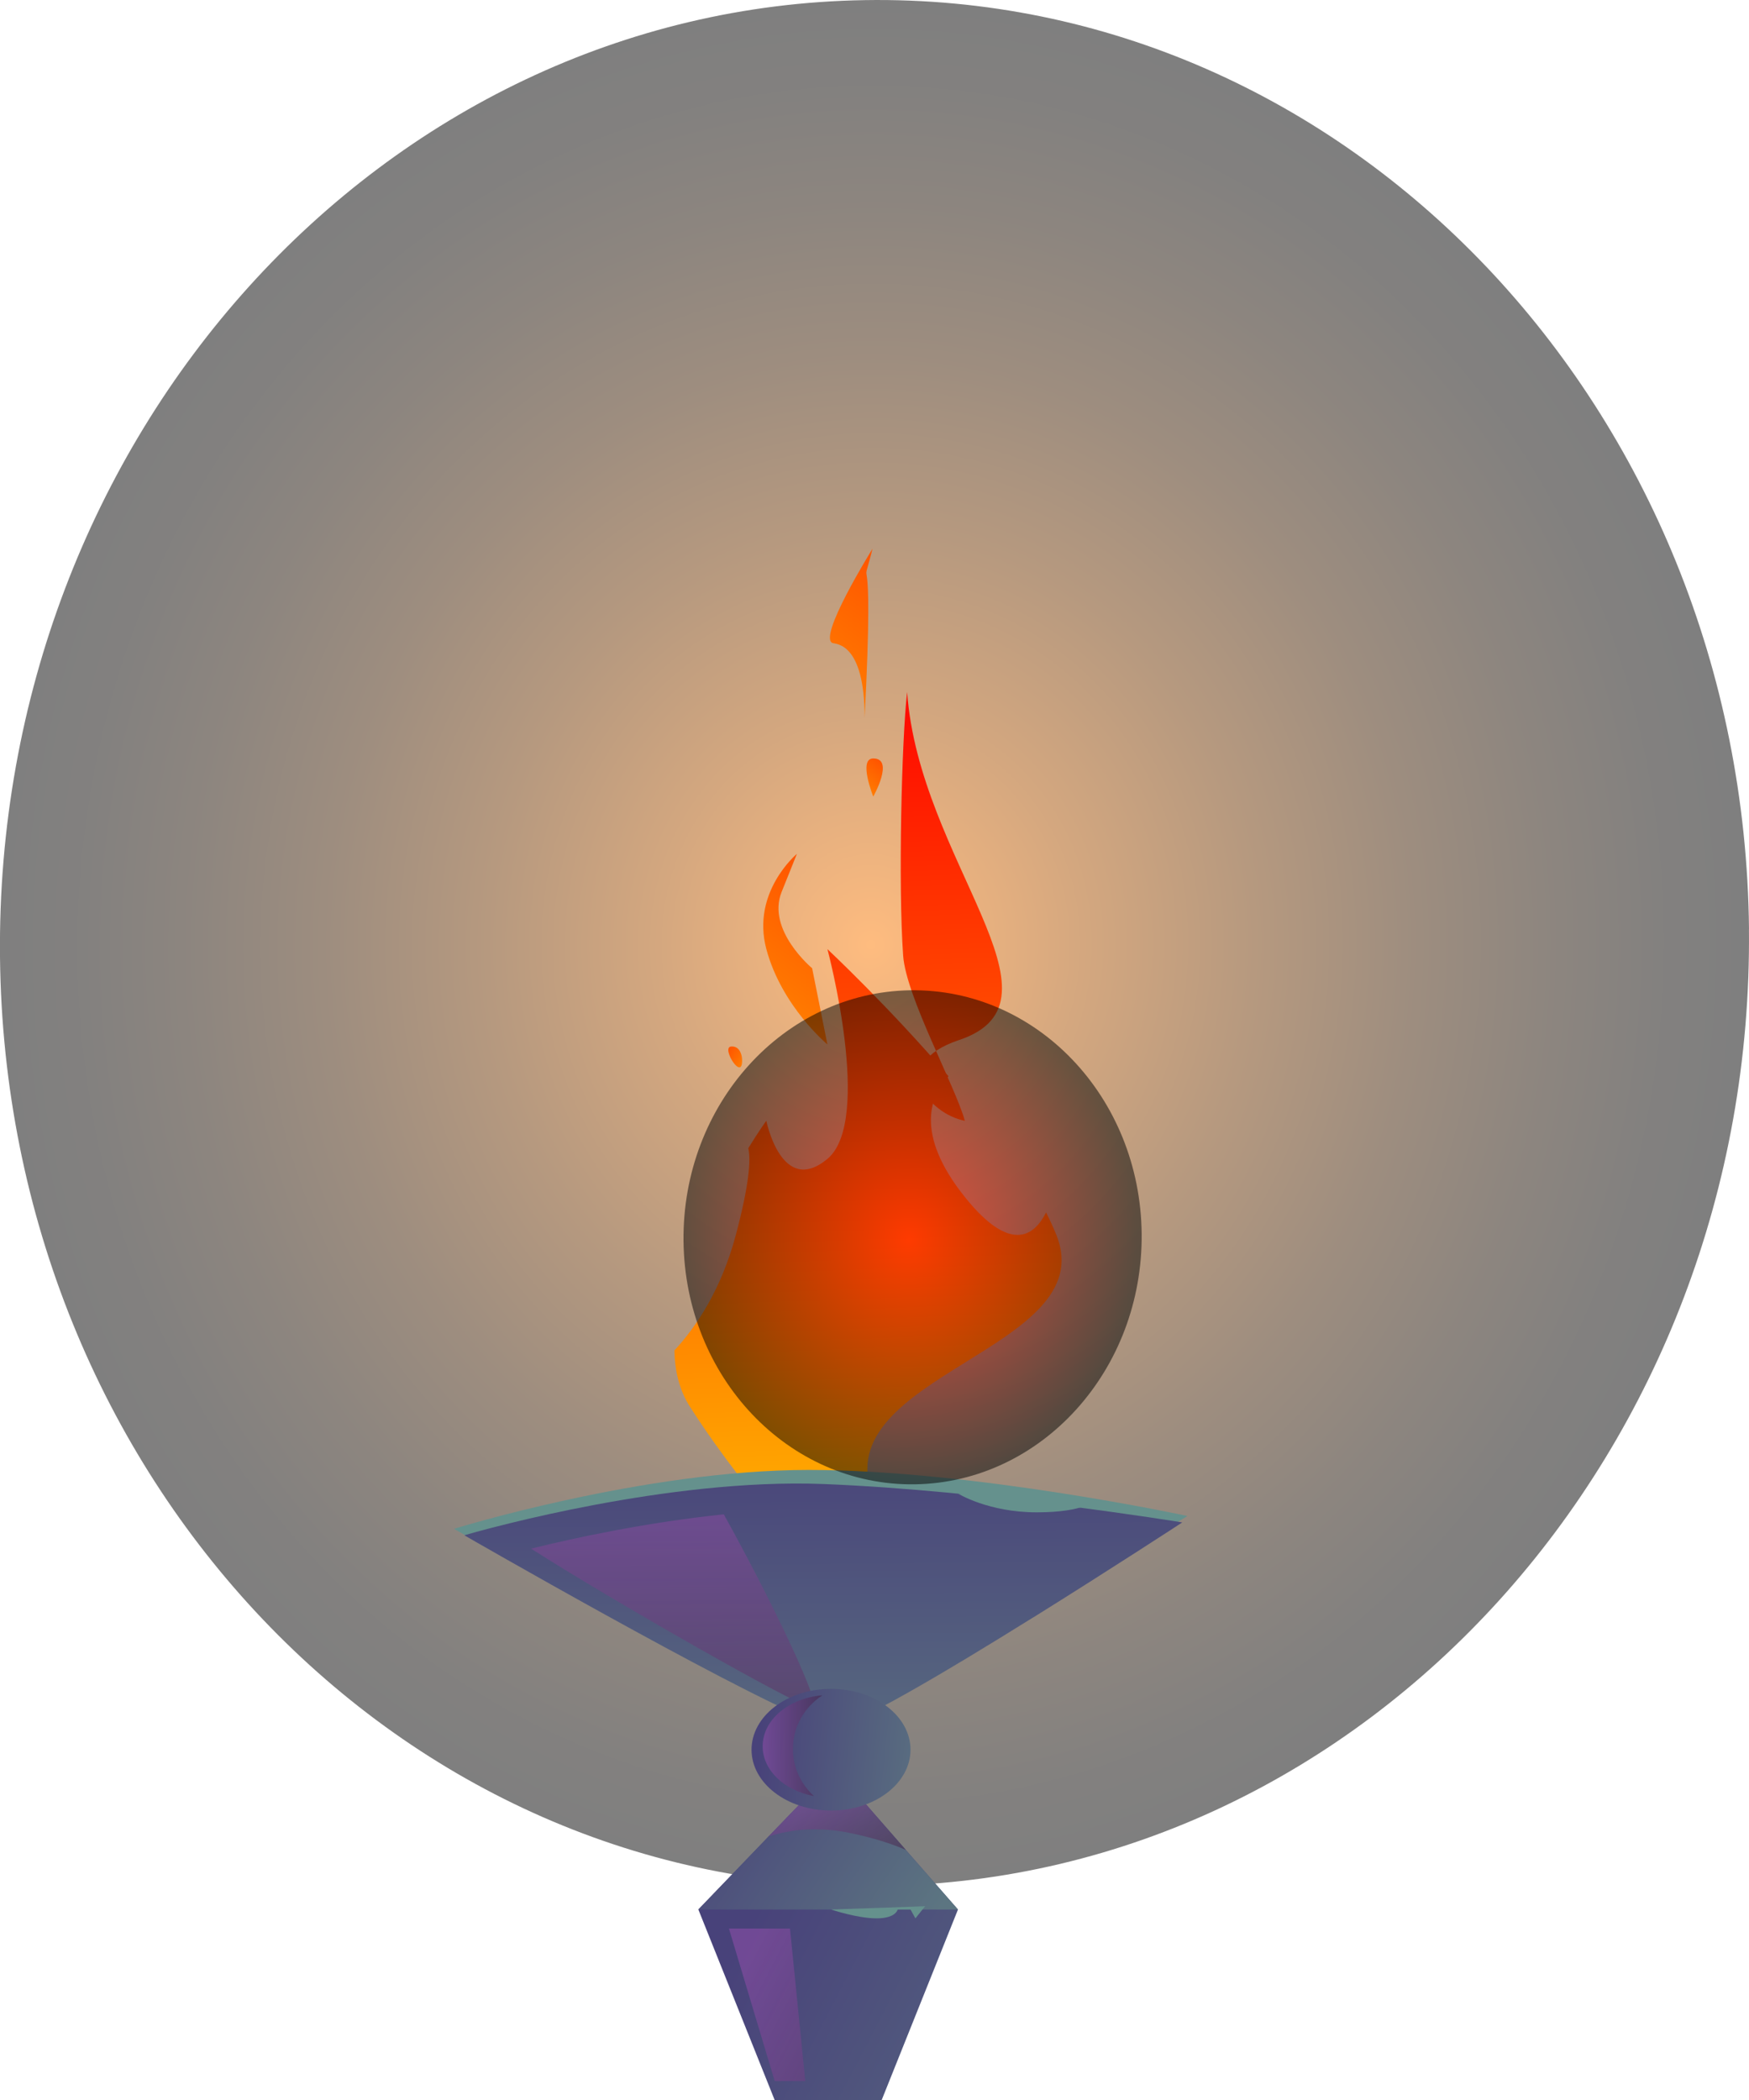 <?xml version="1.0" encoding="UTF-8"?><svg xmlns="http://www.w3.org/2000/svg" xmlns:xlink="http://www.w3.org/1999/xlink" viewBox="0 0 306.52 367.97"><defs><style>.cls-1{fill:url(#_ÂÁ_Ï_ÌÌ_È_ËÂÌÚ_50);}.cls-1,.cls-2,.cls-3,.cls-4,.cls-5,.cls-6,.cls-7,.cls-8,.cls-9,.cls-10,.cls-11,.cls-12,.cls-13,.cls-14,.cls-15,.cls-16,.cls-17{stroke-width:0px;}.cls-2{fill:url(#_ÂÁ_Ï_ÌÌ_È_ËÂÌÚ_842-3);}.cls-2,.cls-5,.cls-16,.cls-17{mix-blend-mode:multiply;opacity:.4;}.cls-3{fill:url(#_ÂÁ_Ï_ÌÌ_È_ËÂÌÚ_52-4);}.cls-4{fill:url(#_ÂÁ_Ï_ÌÌ_È_ËÂÌÚ_50-2);}.cls-18{isolation:isolate;}.cls-5{fill:url(#_ÂÁ_Ï_ÌÌ_È_ËÂÌÚ_842-2);}.cls-6{fill:url(#_ÂÁ_Ï_ÌÌ_È_ËÂÌÚ_52-5);}.cls-7{fill:url(#_ÂÁ_Ï_ÌÌ_È_ËÂÌÚ_629);}.cls-7,.cls-9{mix-blend-mode:screen;opacity:.5;}.cls-8{fill:url(#_ÂÁ_Ï_ÌÌ_È_ËÂÌÚ_50-3);}.cls-9{fill:url(#_ÂÁ_Ï_ÌÌ_È_ËÂÌÚ_628);}.cls-10{fill:url(#_ÂÁ_Ï_ÌÌ_È_ËÂÌÚ_52);}.cls-11{fill:#65918d;}.cls-12{fill:url(#_ÂÁ_Ï_ÌÌ_È_ËÂÌÚ_50-4);}.cls-13{fill:url(#_ÂÁ_Ï_ÌÌ_È_ËÂÌÚ_52-3);}.cls-14{fill:url(#_ÂÁ_Ï_ÌÌ_È_ËÂÌÚ_52-6);}.cls-15{fill:url(#_ÂÁ_Ï_ÌÌ_È_ËÂÌÚ_52-2);}.cls-16{fill:url(#_ÂÁ_Ï_ÌÌ_È_ËÂÌÚ_842);}.cls-17{fill:url(#_ÂÁ_Ï_ÌÌ_È_ËÂÌÚ_842-4);}</style><radialGradient id="_ÂÁ_Ï_ÌÌ_È_ËÂÌÚ_629" cx="168.37" cy="205.44" fx="168.37" fy="205.44" r="126.26" gradientTransform="translate(-53.86 -100.33) rotate(-.92) scale(1.21 1.31) skewX(-.36)" gradientUnits="userSpaceOnUse"><stop offset="0" stop-color="#ff7a00"/><stop offset=".03" stop-color="#f47400"/><stop offset=".24" stop-color="#ab5100"/><stop offset=".44" stop-color="#6e3400"/><stop offset=".62" stop-color="#3e1d00"/><stop offset=".78" stop-color="#1c0d00"/><stop offset=".91" stop-color="#070300"/><stop offset="1" stop-color="#000"/></radialGradient><linearGradient id="_ÂÁ_Ï_ÌÌ_È_ËÂÌÚ_52" x1="170.01" y1="261.87" x2="165.33" y2="123.84" gradientUnits="userSpaceOnUse"><stop offset="0" stop-color="#fa0"/><stop offset=".99" stop-color="#ff0c00"/></linearGradient><linearGradient id="_ÂÁ_Ï_ÌÌ_È_ËÂÌÚ_52-2" x1="127.69" y1="144.25" x2="186.91" y2="63.88" xlink:href="#_ÂÁ_Ï_ÌÌ_È_ËÂÌÚ_52"/><linearGradient id="_ÂÁ_Ï_ÌÌ_È_ËÂÌÚ_52-3" x1="153.27" y1="262.61" x2="148.59" y2="124.58" xlink:href="#_ÂÁ_Ï_ÌÌ_È_ËÂÌÚ_52"/><linearGradient id="_ÂÁ_Ï_ÌÌ_È_ËÂÌÚ_52-4" x1="118.59" y1="198.22" x2="175.54" y2="120.93" xlink:href="#_ÂÁ_Ï_ÌÌ_È_ËÂÌÚ_52"/><linearGradient id="_ÂÁ_Ï_ÌÌ_È_ËÂÌÚ_52-5" x1="147.21" y1="143.75" x2="161.12" y2="124.88" xlink:href="#_ÂÁ_Ï_ÌÌ_È_ËÂÌÚ_52"/><linearGradient id="_ÂÁ_Ï_ÌÌ_È_ËÂÌÚ_52-6" x1="841.11" y1="241.93" x2="849.58" y2="230.44" gradientTransform="translate(-37.62 1046.43) rotate(-94.74)" xlink:href="#_ÂÁ_Ï_ÌÌ_È_ËÂÌÚ_52"/><linearGradient id="_ÂÁ_Ï_ÌÌ_È_ËÂÌÚ_50" x1="144.73" y1="320.87" x2="144.16" y2="251.55" gradientUnits="userSpaceOnUse"><stop offset="0" stop-color="#5c7581"/><stop offset="1" stop-color="#48427a"/></linearGradient><linearGradient id="_ÂÁ_Ï_ÌÌ_È_ËÂÌÚ_842" x1="118.13" y1="313.98" x2="117.68" y2="258.77" gradientUnits="userSpaceOnUse"><stop offset="0" stop-color="#3e0f33"/><stop offset="1" stop-color="#ac53be"/></linearGradient><linearGradient id="_ÂÁ_Ï_ÌÌ_È_ËÂÌÚ_50-2" x1="208.6" y1="375.81" x2="131.95" y2="335.9" xlink:href="#_ÂÁ_Ï_ÌÌ_È_ËÂÌÚ_50"/><linearGradient id="_ÂÁ_Ï_ÌÌ_È_ËÂÌÚ_50-3" x1="160.42" y1="341.04" x2="120.11" y2="313.94" xlink:href="#_ÂÁ_Ï_ÌÌ_È_ËÂÌÚ_50"/><linearGradient id="_ÂÁ_Ï_ÌÌ_È_ËÂÌÚ_842-2" x1="149.84" y1="329.01" x2="140.79" y2="311.36" xlink:href="#_ÂÁ_Ï_ÌÌ_È_ËÂÌÚ_842"/><linearGradient id="_ÂÁ_Ï_ÌÌ_È_ËÂÌÚ_50-4" x1="165.64" y1="308.64" x2="133.02" y2="305.27" xlink:href="#_ÂÁ_Ï_ÌÌ_È_ËÂÌÚ_50"/><linearGradient id="_ÂÁ_Ï_ÌÌ_È_ËÂÌÚ_842-3" x1="993.68" y1="305.86" x2="1004.15" y2="305.86" gradientTransform="translate(1137.81) rotate(-180) scale(1 -1)" xlink:href="#_ÂÁ_Ï_ÌÌ_È_ËÂÌÚ_842"/><linearGradient id="_ÂÁ_Ï_ÌÌ_È_ËÂÌÚ_842-4" x1="170.98" y1="368.9" x2="128.71" y2="346.9" xlink:href="#_ÂÁ_Ï_ÌÌ_È_ËÂÌÚ_842"/><radialGradient id="_ÂÁ_Ï_ÌÌ_È_ËÂÌÚ_628" cx="173.43" cy="244.92" fx="173.43" fy="244.92" r="33.07" gradientTransform="translate(-53.86 -100.33) rotate(-.92) scale(1.21 1.31) skewX(-.36)" gradientUnits="userSpaceOnUse"><stop offset="0" stop-color="red"/><stop offset="1" stop-color="#000"/></radialGradient></defs><g class="cls-18"><g id="Layer_2"><g id="feu_02"><path class="cls-7" d="M306.51,162.77c.94,91.24-66.92,166.3-151.56,167.66C70.32,331.78.95,258.91,0,167.67-.93,76.43,66.93,1.37,151.57.02c84.64-1.35,154.01,71.52,154.95,162.76Z"/><path class="cls-10" d="M168.05,182.24c-12.34,4.11-5.42,12.87,1.04,14.14-1.64-6.02-10.3-21.72-10.81-28.95-.87-12.26-.27-37.77.7-46.18,2.09,29.62,29.55,54.16,9.07,60.99Z"/><path class="cls-15" d="M152.92,96.14c-2.56,10.02.46-6.04-1.39,29.61,0-13.07-4.96-12.88-5.58-13.07-2.76-.86,6.71-16.13,6.97-16.54Z"/><path class="cls-13" d="M152.93,262.05l8.14,21.18-16.06-6.68s-13.38-13.36-24.09-30.07c-1.85-2.87-2.65-6.25-2.73-9.86,3.88-4.21,8.22-10.69,10.76-20.21,2.38-8.95,2.65-13.23,2.19-15.23,1.85-3.01,3.16-4.81,3.16-4.81,0,0,2.68,13.36,10.71,6.68,8.03-6.68,0-36.75,0-36.75,0,0,10.65,9.96,21.22,22.28-3.02,3.17-6.16,9.89,2.86,21.15,7.98,9.96,12.15,6.85,14.24,2.71.7,1.37,1.31,2.71,1.82,3.98,8.03,20.05-40.36,24.46-32.22,45.64Z"/><path class="cls-3" d="M145.01,183.01l-2.68-13.36s-8.03-6.68-5.35-13.36l2.68-6.68s-8.03,6.68-5.35,16.7c2.68,10.02,10.71,16.7,10.71,16.7Z"/><path class="cls-6" d="M153.04,132.89c3.78,0,0,6.68,0,6.68,0,0-2.68-6.68,0-6.68Z"/><path class="cls-14" d="M130.04,185.42c.3,4.47-3.73-1.86-1.94-2.05,1.79-.19,1.94,2.05,1.94,2.05Z"/><path class="cls-11" d="M208.1,265.62s-57.52,35.91-63.82,35.91-64.71-33.66-64.71-33.66c0,0,33.22-10.32,62.14-10.32s66.39,8.07,66.39,8.07Z"/><path class="cls-1" d="M207.21,266.74s-12.47,8.15-26.18,16.69h-.02c-15.06,9.39-31.62,19.22-34.93,19.22-5.61,0-52.55-26.69-62.76-32.53l-.03-.02-.03-.02c-1.21-.7-1.89-1.08-1.89-1.08,0,0,3.06-.91,8.11-2.14,7.79-1.91,20.35-4.61,33.77-6.01,6.96-.72,14.15-1.1,21.03-.83,28.77,1.13,62.93,6.73,62.93,6.73Z"/><path class="cls-16" d="M142.49,299.28c-2.18,0-35.35-18.93-49.42-27.94,7.79-1.92,20.35-4.62,33.78-6.01,8.81,15.91,17.38,33.95,15.64,33.95Z"/><polygon class="cls-4" points="167.89 334.57 154.51 367.97 135.77 367.97 122.39 334.57 134.7 321.77 140.22 316.06 151.75 316.12 158.76 324.14 167.89 334.57"/><path class="cls-8" d="M167.89,334.57h-45.5l12.31-12.8,5.51-5.71,11.53.07,7.01,8.02,9.13,10.42Z"/><path class="cls-5" d="M151.75,316.12l7.01,8.02c-2.49-1.1-5.65-2.1-9.61-2.94-5.89-1.24-10.71-.63-14.45.57l5.51-5.71,11.53.07Z"/><ellipse class="cls-12" cx="145.64" cy="306.57" rx="13.93" ry="10.66"/><path class="cls-2" d="M133.66,305.96c0,4.24,3.83,7.79,8.99,8.74-2.27-2.08-3.69-5.01-3.69-8.26,0-3.91,2.05-7.36,5.17-9.4-5.88.48-10.47,4.29-10.47,8.92Z"/><polygon class="cls-17" points="127.75 337.91 135.77 364.63 141.13 364.63 138.45 337.91 127.75 337.91"/><path class="cls-11" d="M145.64,334.57s4.58,1.55,7.99,1.55,3.69-1.55,3.69-1.55h2.25l.86,1.55,1.7-2.12-16.49.57Z"/><path class="cls-11" d="M167.89,261.69s5.3,3.29,13.8,3.29,10.21-2.12,10.21-2.12l-24.01-1.16Z"/><path class="cls-9" d="M200.08,216.15c.25,23.9-17.53,43.56-39.7,43.92-22.17.35-40.34-18.73-40.59-42.64-.25-23.9,17.53-43.56,39.7-43.92,22.17-.35,40.34,18.73,40.59,42.63Z"/></g></g></g></svg>